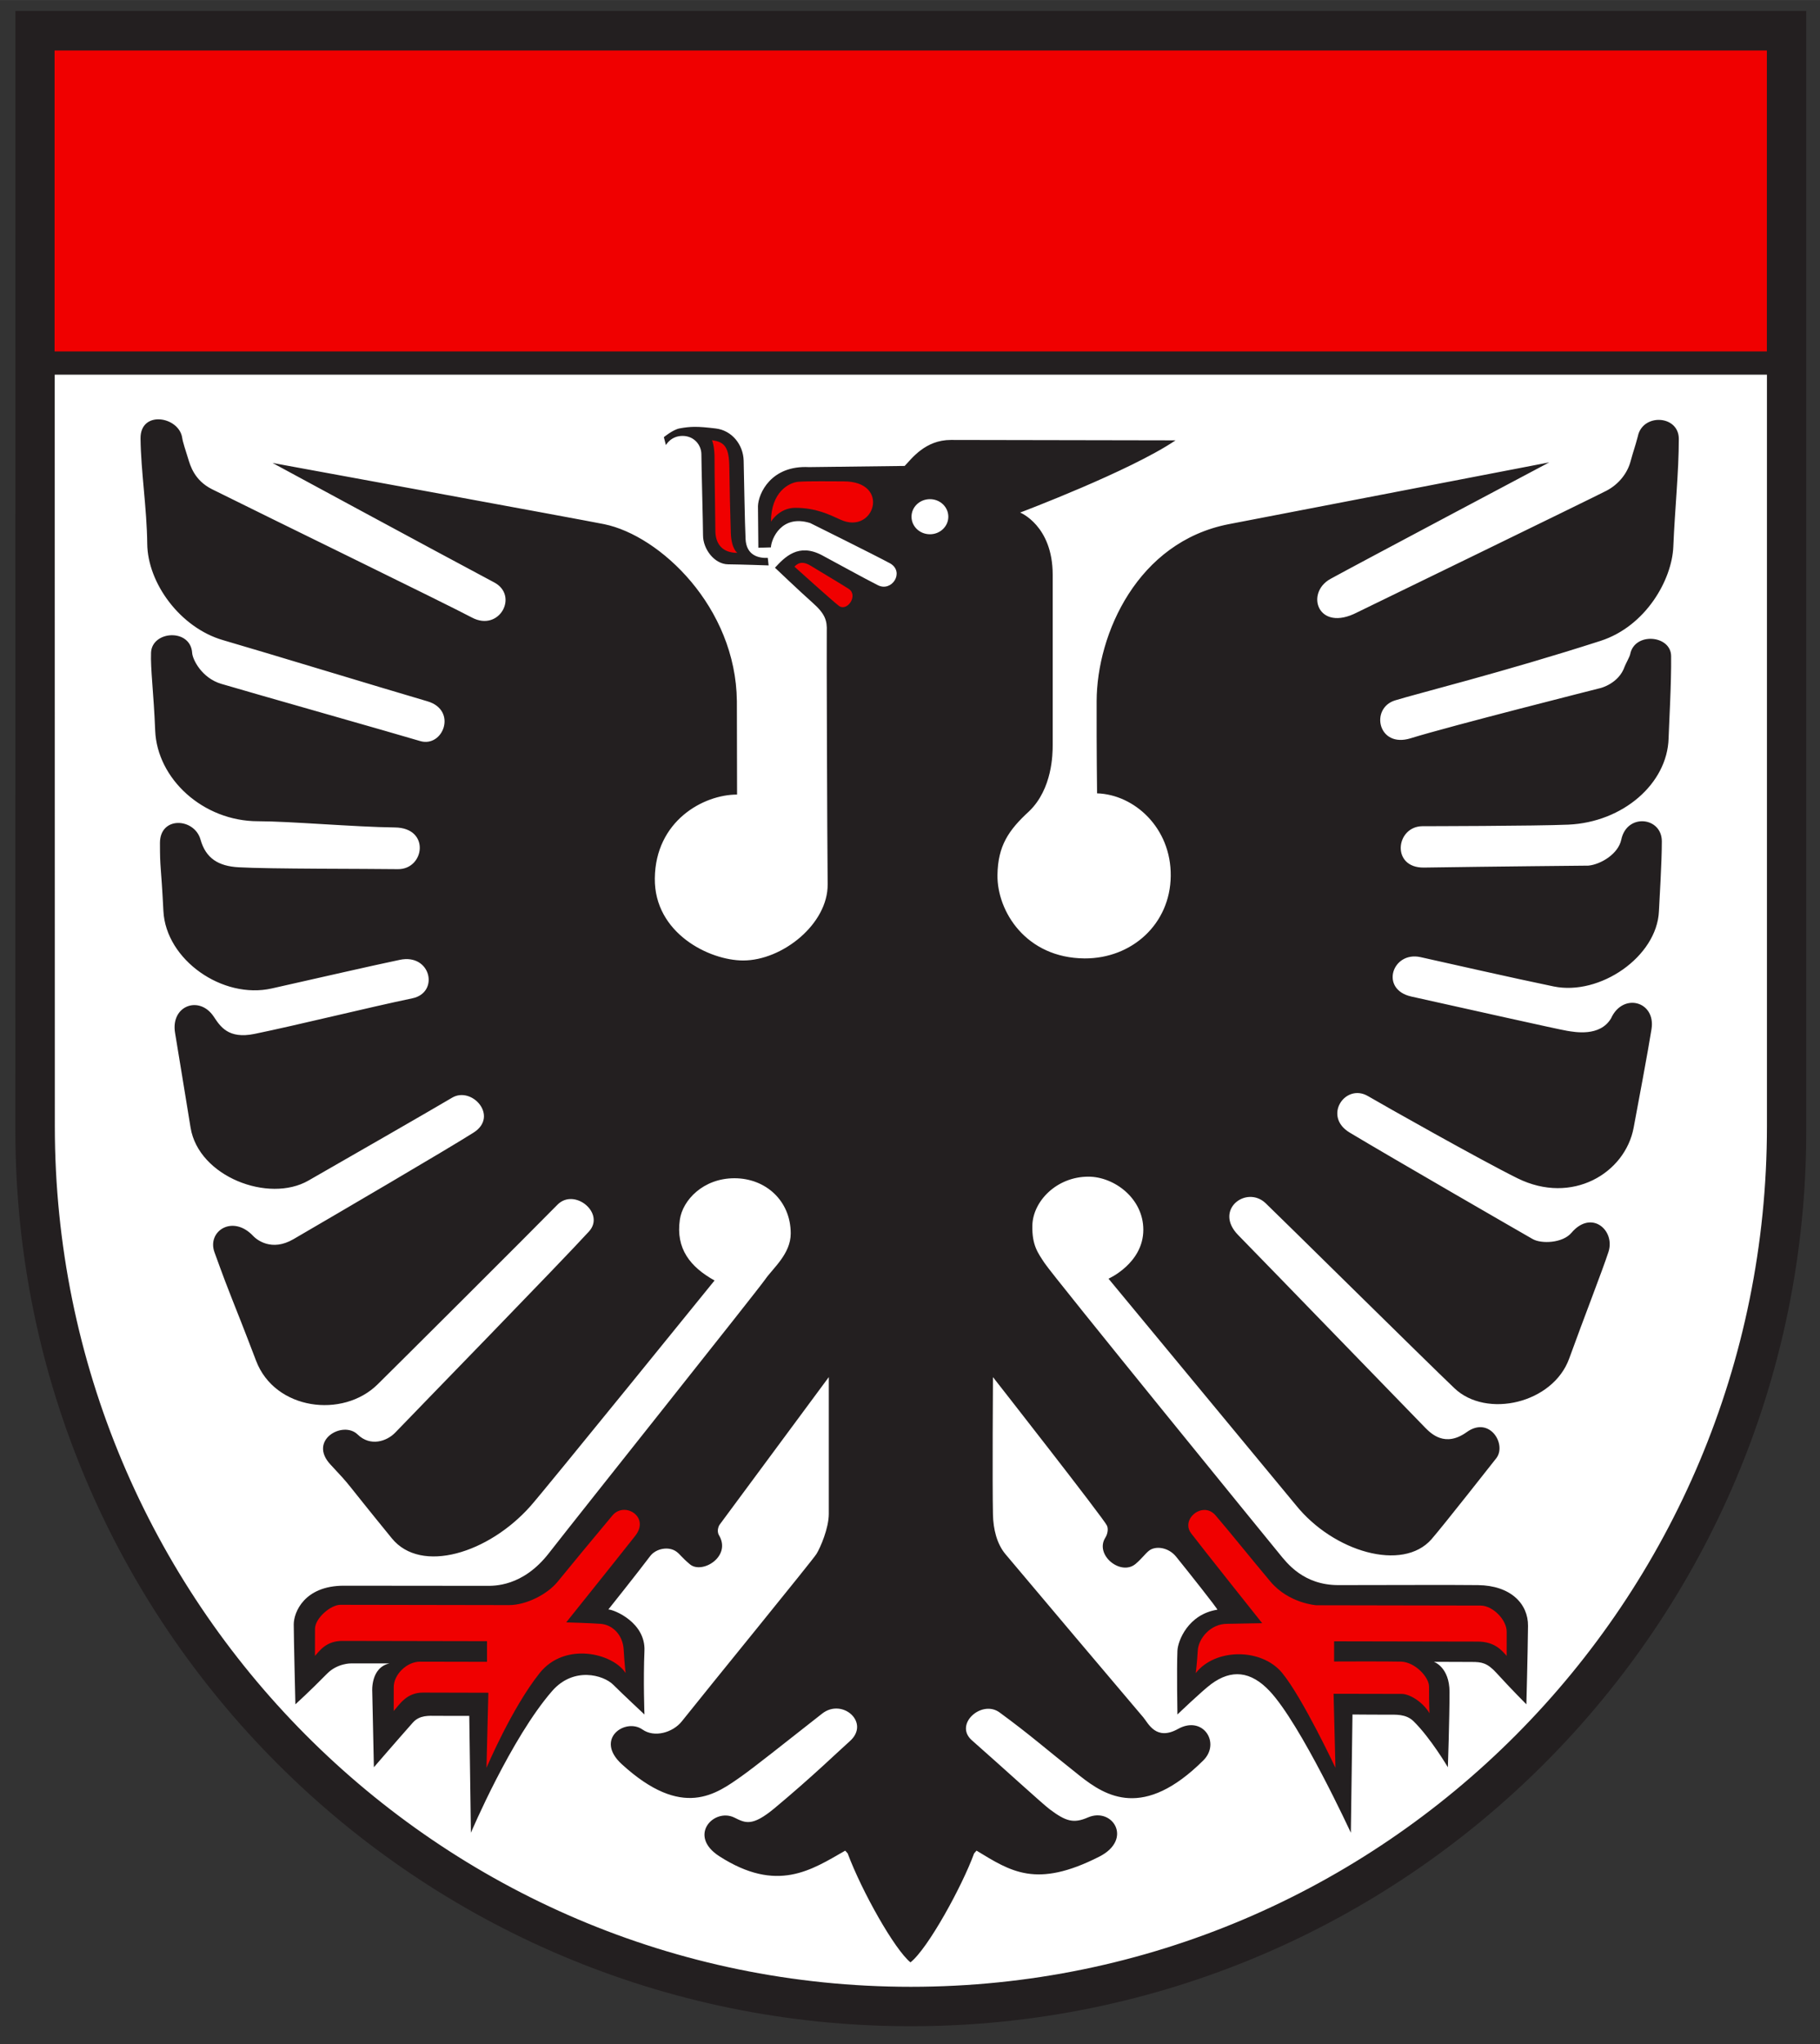 <?xml version="1.0" encoding="UTF-8"?>
<svg width="610" height="685" version="1.1" viewBox="0 0 161.4 181.24" xmlns="http://www.w3.org/2000/svg"><rect x="0" y="0" width="161.4" height="181.24" fill="#333333" stroke="none"/><defs><clipPath id="clipPath76"><path d="m79.37 661.67h162.14v-170.08h-162.14"/></clipPath><clipPath id="clipPath84"><path d="m85.039 657.42v-146.69h130.39v146.69"/></clipPath></defs><g transform="matrix(1.218 0 0 -1.218 -102.21 801.71)"><g clip-path="url(#clipPath76)"><g clip-path="url(#clipPath84)"><g transform="translate(85.039 657.42)"><path d="m0 0h130.39v-81.496c0-36.008-29.19-65.197-65.197-65.197-36.008 0-65.197 29.189-65.197 65.197" fill="#231f20" fill-rule="evenodd"/></g><g transform="translate(87.908 576.24)"><path d="m-0.008 54.707 0.008-54.707c0-34.596 27.905-62.641 62.328-62.641 34.423 0 62.329 28.045 62.329 62.641v54.707h-124.67zm7.67-3.255c0.734-0.053 1.501-0.566 1.613-1.347 0.043-0.306 0.252-0.925 0.435-1.518 0.15-0.482 0.443-1.573 1.738-2.219 4.194-2.089 17.058-8.348 18.921-9.34 2.006-1.066 3.423 1.604 1.62 2.558-4.065 2.161-16.138 8.695-16.138 8.695s22.562-4.134 24.138-4.454c4.081-0.829 9.601-6.042 9.67-12.887l0.014-6.797c-2.459-2e-3 -5.942-1.921-5.988-6.099-0.047-3.987 3.961-5.978 6.434-5.978 2.852 0 6.182 2.656 6.15 5.554-0.036 3.322-0.083 17.873-0.065 18.389 0.033 0.819-0.125 1.296-1.045 2.11-0.921 0.816-2.727 2.537-2.727 2.537 0.728 0.785 1.713 1.813 3.426 0.908 0.906-0.481 3.048-1.669 4.069-2.182 1.014-0.512 1.952 0.943 0.913 1.577-1.052 0.573-5.842 2.948-5.842 2.948-2.091 0.655-2.83-1.152-2.862-1.77l-0.914-0.027-0.028 3.031c0.028 0.901 0.938 2.981 3.715 2.838l6.967 0.085c0.513 0.534 1.498 1.893 3.362 1.893 1.869 0 16.36-0.03 16.36-0.03-3.299-2.235-11.315-5.256-11.315-5.256s2.365-0.943 2.37-4.514c4e-3 -3.252 0-9.113 0-12.409 0-0.654-0.023-3.179-1.706-4.812-1.52-1.39-2.284-2.538-2.315-4.65-0.033-2.626 2.062-6.038 6.341-6.07 3.451-0.016 6.245 2.508 6.275 6.009 0.035 3.502-2.659 5.923-5.363 6.007 0 0-0.043 3.201-0.032 6.708 0.014 4.9 2.976 11.598 9.627 12.887l23.327 4.497s-13.983-7.411-15.925-8.48c-1.871-1.028-0.92-3.924 1.942-2.439 0 0 17.236 8.376 18.156 8.859 0.918 0.482 1.52 1.297 1.742 2.112 0.238 0.873 0.309 0.989 0.535 1.84 0.339 1.693 2.984 1.563 2.984-0.185 0-2.414-0.288-5.104-0.4-7.843-0.097-2.397-1.994-5.794-5.309-6.861-7.016-2.259-13.336-3.829-14.952-4.329-1.832-0.567-1.251-3.497 1.134-2.758 2.852 0.887 13.828 3.656 13.828 3.656s1.327 0.323 1.753 1.558c0.056 0.164 0.369 0.719 0.405 0.905 0.317 1.63 2.962 1.391 2.98-0.127 0.025-1.984-0.158-5.098-0.184-6.003-0.095-3.286-3.322-6.099-7.303-6.276-2.312-0.102-10.63-0.113-10.63-0.113-1.942-0.027-2.281-3.05 0.127-3.011 5.183 0.079 11.974 0.141 11.974 0.141 0.885 0.09 2.168 0.839 2.389 1.896 0.407 1.936 2.951 1.655 2.951-0.126 0-1.627-0.175-4.255-0.211-5.089-0.145-3.307-4.291-6.171-7.669-5.474-3.026 0.624-7.881 1.733-9.69 2.133-2.063 0.453-2.983-2.356-0.667-2.869 3.994-0.887 10.761-2.405 11.333-2.494 0.566-0.092 2.394-0.451 3.206 0.903 0.856 1.906 3.271 1.252 2.947-0.782-0.267-1.68-0.961-5.351-1.301-7.174-0.618-3.307-4.483-5.648-8.461-3.68-2.697 1.334-9.809 5.351-10.883 5.981-1.651 0.965-3.311-1.47-1.331-2.656 2.912-1.753 12.684-7.388 13.318-7.748 0.636-0.368 2.186-0.306 2.829 0.452 1.46 1.72 3.206 0.179 2.695-1.391-0.432-1.331-1.779-4.775-2.86-7.763-1.183-3.266-6.018-4.381-8.352-2.162-2.125 2.02-12.812 12.582-13.751 13.472-1.395 1.327-3.804-0.482-1.995-2.323 2.37-2.418 13.229-13.637 13.63-14.036 0.402-0.398 1.423-1.445 3.012-0.302 1.681 1.207 2.951-0.945 2.123-1.935 0 0-3.853-4.905-4.69-5.862-2.095-2.398-7.154-0.925-9.894 2.501l-13.625 16.462s2.535 1.118 2.535 3.563c0 2.293-2.128 3.863-3.998 3.863-2.312 0-4.045-1.788-4.082-3.561-0.03-1.444 0.413-2.001 0.884-2.72 0.641-0.976 16.517-20.462 17.089-21.155 0.567-0.697 1.769-2.295 4.307-2.295 4.355 0 7.803 0.026 10.164 0 2.386-0.026 3.663-1.365 3.646-2.971-0.024-2.169-0.12-5.707-0.12-5.707s-1.11 1.112-2.182 2.289c-0.669 0.735-1.081 0.794-1.778 0.795-1.246 1e-3 -2.772 0.01-2.772 0.01s1.136-0.381 1.136-2.196c0-1.972-0.12-5.479-0.12-5.479s-1.258 2.132-2.497 3.348c-0.552 0.542-1.29 0.48-1.953 0.479-1.242 1e-3 -2.495 0.014-2.495 0.014l-0.119-8.609s-3.65 7.916-5.917 10.32c-1.373 1.456-2.778 1.59-4.247 0.506-0.665-0.491-2.463-2.217-2.463-2.217s-0.057 3.25 0 4.637c0.029 0.721 0.778 2.657 2.905 2.991 0.072 0.01-2.206 2.879-3.004 3.864-0.544 0.671-1.468 0.803-1.949 0.446-0.282-0.21-0.55-0.603-1.001-0.98-1.075-0.897-2.998 0.659-2.197 1.918 0.146 0.229 0.236 0.604 0.118 0.87-0.217 0.495-8.302 10.812-8.302 10.812s-0.052-7.758 0-10.014c0.024-1.057 0.282-2.112 0.896-2.857 0.614-0.741 9.687-11.481 10.051-11.897 0.36-0.423 0.919-1.74 2.53-0.84 1.815 1.009 3.121-1.02 1.837-2.294-4.347-4.315-7.088-2.629-8.992-1.12-2.618 2.075-3.573 2.95-5.84 4.613-1.299 0.954-3.343-0.861-2.019-2.026 2.341-2.061 5.154-4.641 5.68-5.033 1.157-0.863 1.717-1.042 2.765-0.587 1.802 0.783 3.304-1.594 0.836-2.849-4.604-2.341-6.441-1.078-8.939 0.435l-0.179-0.201c-0.854-2.35-3.347-6.917-4.631-7.931-1.15 0.925-3.532 5.147-4.573 7.931l-0.179 0.201c-2.469-1.413-4.956-3.111-9.162-0.41-2.341 1.504-0.389 3.543 1.092 2.816 0.799-0.396 1.287-0.666 2.883 0.649 2.766 2.298 4.85 4.322 5.511 4.903 1.534 1.346-0.526 3.179-2.005 2.016-2.766-2.177-5-3.943-5.825-4.526-1.894-1.339-4.334-3.202-8.76 0.843-2.019 1.842 0.265 3.396 1.504 2.526 0.866-0.612 2.209-0.225 2.862 0.591 2.052 2.58 9.53 11.736 9.808 12.19 0.282 0.456 0.896 1.871 0.896 2.911v9.96l-7.96-10.758s-0.246-0.394-0.032-0.755c0.921-1.553-1.24-2.858-2.123-2.11-0.639 0.541-0.667 0.681-0.964 0.908-0.555 0.422-1.5 0.251-1.928-0.317-0.92-1.223-3.04-3.879-3.04-3.879 0.442-0.023 2.712-0.961 2.626-3.01-0.092-2.17 0-4.637 0-4.637s-1.628 1.521-2.269 2.163c-0.719 0.719-2.891 1.334-4.45-0.452-2.994-3.431-5.916-10.319-5.916-10.319l-0.12 8.506s-2.046 9.72e-4 -2.392 0.003c-0.543 3e-3 -1.218 0.07-1.719-0.494-1.197-1.351-2.834-3.248-2.834-3.248l-0.119 5.513s-0.13 1.746 1.258 2.047l-2.796-8.49e-4s-0.994 0.023-1.751-0.747c-1.293-1.316-2.307-2.231-2.307-2.231s-0.12 4.916-0.12 5.813 0.78 2.821 3.646 2.821c2.694 0 9.798-0.009 10.359-0.01 0.56 0 2.655-0.084 4.571 2.376 2.298 2.951 15.186 19.116 15.75 19.932 0.564 0.815 1.859 1.856 1.859 3.343 0 2.374-1.819 4.019-4.097 4.019-2.28 0-3.776-1.602-3.976-3.018-0.306-2.108 0.757-3.44 2.527-4.425 0 0-12.311-15.193-13.394-16.414-3.052-3.443-7.972-4.966-10.102-2.355-3.715 4.551-2.807 3.595-4.466 5.37-1.66 1.777 0.913 3.229 1.977 2.188 0.917-0.897 2.123-0.503 2.74 0.143 1.76 1.835 11.979 12.314 14.101 14.635 1.214 1.327-1.06 3.206-2.298 1.945-1.902-1.945-11.987-11.99-13.087-13.071-2.533-2.502-7.483-1.875-8.85 1.713-1.898 4.979-1.683 4.18-3.028 7.895-0.565 1.547 1.334 2.784 2.826 1.18 0.243-0.251 1.322-1.151 2.917-0.224 3.095 1.802 11.249 6.572 13.116 7.759 1.866 1.183-0.118 3.397-1.56 2.542-1.663-0.986-7.75-4.479-10.462-6.033-2.886-1.658-7.99 0.279-8.579 3.848-0.464 2.794-0.771 4.779-1.128 6.89-0.343 1.987 1.756 2.772 2.809 1.203 0.471-0.703 1.049-1.662 2.98-1.263 3.098 0.636 8.306 1.927 11.488 2.59 1.978 0.411 1.354 3.278-0.916 2.8-2.37-0.498-5.82-1.298-9.328-2.084-3.573-0.802-7.703 2.08-7.884 5.634-0.183 3.584-0.252 2.985-0.251 4.957-1e-3 1.973 2.505 1.826 2.951 0.253 0.389-1.386 1.318-1.939 2.768-2.022 2.198-0.129 9.317-0.103 11.598-0.137 1.945-0.028 2.388 3.007-0.207 3.035-2.902 0.033-7.687 0.453-9.968 0.453-4.011 0-7.351 3.095-7.49 6.603-0.107 2.711-0.348 4.489-0.301 5.674 0.071 1.601 2.88 1.775 2.994-0.027 0.029-0.478 0.701-1.827 2.114-2.248 2.192-0.651 12.686-3.624 14.478-4.163 1.685-0.507 2.741 2.249 0.532 2.893-3.269 0.956-11.891 3.584-14.877 4.45-3.098 0.897-5.49 4.13-5.518 7.021-0.028 2.574-0.46 5.275-0.488 7.642-0.017 1.054 0.685 1.459 1.42 1.405zm38.894-0.542c0.437 0.005 0.896-0.04 1.565-0.119 1.183-0.14 2.002-1.186 2.032-2.335 0.027-1.061 0.083-4.592 0.139-5.713 0.059-1.172 0.911-1.403 1.618-1.373l0.06-0.547s-2.053 0.071-2.953 0.08c-0.982 9e-3 -1.828 1.097-1.822 2.126 3e-3 0.668-0.121 5.209-0.12 5.878s-0.518 1.341-1.371 1.343c-0.857 2e-3 -1.212-0.67-1.212-0.67l-0.149 0.578s0.657 0.548 1.148 0.639c0.399 0.074 0.725 0.109 1.065 0.113zm17.161-5.265c-0.747 0-1.342-0.571-1.342-1.276 0-0.705 0.595-1.278 1.342-1.278 0.743 0 1.338 0.573 1.338 1.278-1e-3 0.705-0.595 1.276-1.338 1.276z" fill="#fff" fill-rule="evenodd"/></g><g transform="translate(212.56 632.64)"><path d="m-124.67 21.906v-21.906h124.67v21.906h-124.67zm47.863-28.373s0.207-0.384 0.188-1.48c-0.011-0.639 0.064-4.554 0.06-5.07-7e-3 -0.926 0.443-1.646 1.602-1.646 0 0-0.434 0.28-0.476 1.433-0.042 1.186-0.095 3.508-0.107 4.756-0.014 1.441-0.307 1.9-1.267 2.007zm7.919-2.986c-0.64 1.25e-4 -1.274-0.007-1.626-0.035-0.677-0.056-1.994-0.741-1.997-2.907 0 0 0.594 1.012 1.772 1.01 1.506-3e-3 2.467-0.487 3.299-0.866 2.468-1.124 3.676 2.797 0.222 2.791-0.382-5e-4 -1.029 0.007-1.67 0.007zm-1.356-5.936c-0.207-0.003-0.388-0.098-0.56-0.277 0 0 2.754-2.485 3.227-2.846 0.618-0.471 1.449 0.764 0.724 1.229-0.672 0.43-2.271 1.373-2.77 1.685-0.235 0.144-0.438 0.212-0.621 0.209zm-12.92-68.935c-0.317 0.008-0.644-0.114-0.893-0.412-1.123-1.341-3.223-3.874-3.981-4.811-0.755-0.933-2.302-1.712-3.547-1.71-1.249 2e-3 -11.594 0.021-12.279 0.021-0.693 2e-3 -1.844-0.968-1.845-1.75-2e-3 -0.781-0.004-1.968-0.004-1.968 0.329 0.347 0.795 1.093 2.008 1.091 1.213-2e-3 10.52-0.02 10.52-0.02v-1.502s-3.932 0.008-4.885 0.01c-0.949 2e-3 -1.904-0.931-1.905-1.842-2e-3 -0.905-0.004-1.748-0.004-1.748 0.427 0.469 0.923 1.342 2.137 1.34 1.213-3e-3 4.754-0.012 4.754-0.012l-0.136-5.465s1.832 4.339 3.87 6.896c1.839 2.307 5.347 1.442 6.261 0 0 0-0.079 0.622-0.142 1.713-0.061 1.061-0.801 1.806-1.678 1.873-0.719 0.055-2.506 0.106-2.506 0.106s3.738 4.664 5.03 6.306c0.781 0.986 0.036 1.862-0.775 1.884zm42.245-0.008c-0.813 0.024-1.591-0.924-1-1.7 0.786-1.035 5.173-6.541 5.173-6.541l-2.556-0.047c-1.212 3e-3 -2.085-1.076-2.134-1.948-0.05-0.903-0.146-1.638-0.146-1.638 1.414 1.812 4.794 1.844 6.301 0 1.506-1.852 3.87-6.896 3.87-6.896l-0.136 5.391s3.867-0.008 4.953-0.01c0.62-1e-3 1.574-0.625 2.03-1.407 0 0-0.034 0.497-0.031 1.938 1e-3 0.686-1.013 1.782-2.032 1.818-0.985 0.028-4.882 0.01-4.882 0.01v1.469s9.217-0.018 10.463-0.02c1.245-1e-3 1.768-0.665 2.1-1.041 0 0 9.72e-4 0.88 0.003 1.758 2e-3 0.873-1.017 1.904-1.902 1.906-0.886 2e-3 -11.957 0.022-11.957 0.022s-2.001 0.129-3.344 1.726c-1.343 1.596-3.078 3.757-3.997 4.82-0.23 0.266-0.504 0.382-0.775 0.39z" fill="#f00000"/></g></g></g></g></svg>
